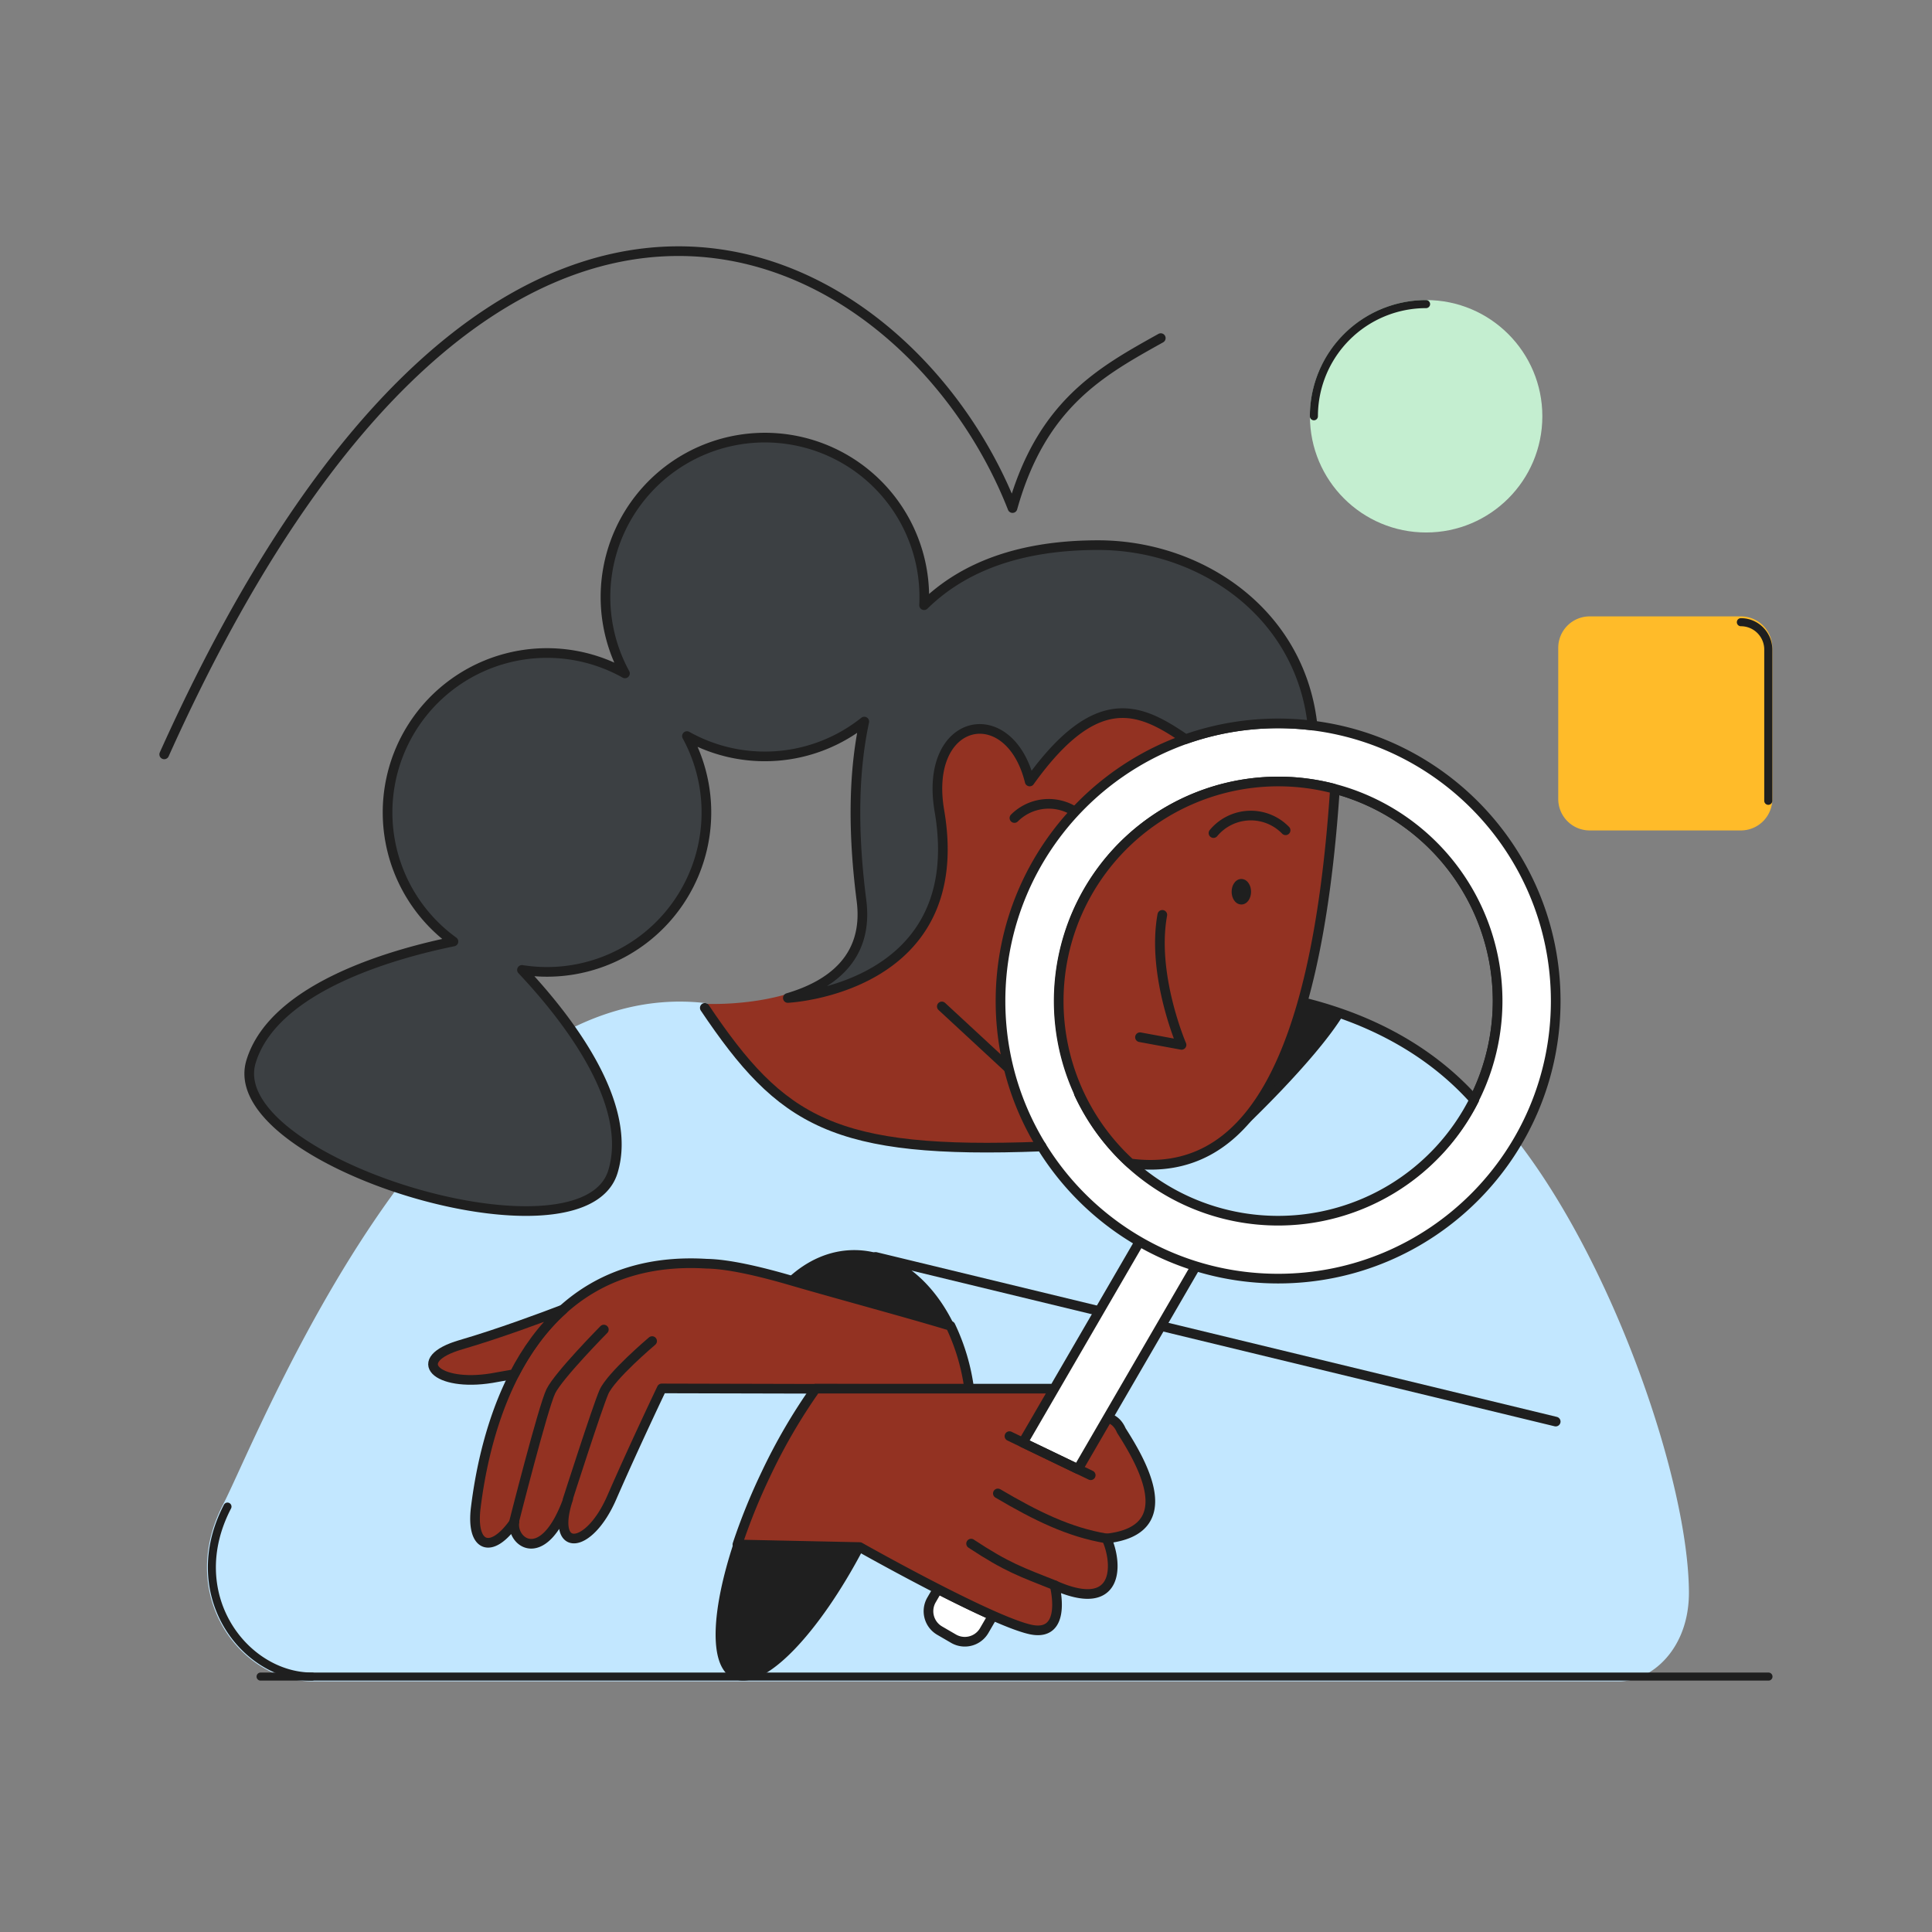 <svg xmlns="http://www.w3.org/2000/svg" xmlns:xlink="http://www.w3.org/1999/xlink" fill="none" viewBox="0 0 200 200"><rect x="0" y="0" width="200" height="200" fill="#808080" stroke="none"/><path fill="#C2E7FF" d="M117.967 128.533a28.873 28.873 0 0 1-10.185-9.918l.04.07c-21.577.833-26.93-2.548-34.866-14.35-6.147-.709-11.843 1.156-17.023 4.554-5.677 3.726-10.74 9.294-15.083 15.333-9.311 12.928-15.37 28.006-17.307 31.741-4.728 9.107 1.752 17.592 8.752 17.592h135.333c3.042 0 6.739-3.124 6.709-8.748-.061-11.179-7.565-33.254-17.504-46.198a28.776 28.776 0 0 1-33.04 12.467"/><path stroke="#C2E7FF" stroke-linecap="round" stroke-linejoin="round" d="M117.967 128.533a28.873 28.873 0 0 1-10.185-9.918l.04.07c-21.577.833-26.93-2.548-34.866-14.35-6.147-.709-11.843 1.156-17.023 4.554-5.677 3.726-10.74 9.294-15.083 15.333-9.311 12.928-15.37 28.006-17.307 31.741-4.728 9.107 1.752 17.592 8.752 17.592h135.333c3.042 0 6.739-3.124 6.709-8.748-.061-11.179-7.565-33.254-17.504-46.198a28.776 28.776 0 0 1-33.04 12.467"/><path fill="#933222" fill-rule="evenodd" d="M136.291 75.066a10.746 10.746 0 0 0-.026-.227c-1.395-11.823-11.916-18.822-22.593-18.822-9.586 0-16.525 3.138-20.73 9.224l-.002.003-.231.341c-.12.17-.232.35-.333.51l-.047.075-.003.006a24.56 24.56 0 0 0-2.46 5.433c-1.857 5.755-2.212 13.017-1.096 21.66.375 2.915-.427 5-1.808 6.513-1.395 1.529-3.414 2.51-5.519 3.129-2.07.613-4.187.865-5.79.964a30.2 30.2 0 0 1-2.484.051l-.14-.005-.036-.002h-.01a.417.417 0 0 0-.368.649c3.98 5.916 7.356 9.796 12.496 12.062 5.121 2.257 11.937 2.888 22.733 2.471a.416.416 0 0 0 .339-.634 28.324 28.324 0 0 1 27.641-42.946.417.417 0 0 0 .467-.455Z" clip-rule="evenodd"/><path stroke="#1F1F1F" stroke-linecap="round" stroke-linejoin="round" d="M105.013 84.68a5.016 5.016 0 0 1 6.28-.657"/><path fill="#1F1F1F" fill-rule="evenodd" d="M26.56 173.559c0-.23.186-.416.416-.416h156.076a.417.417 0 1 1 0 .833H26.976a.417.417 0 0 1-.417-.417ZM88.431 129.41c-2.54 0-4.887 1.068-6.838 2.876-2.787 2.58-4.784 6.68-5.44 11.436l-.064.472 8.538.02.028-.039h16.119l-.067-.475a25.162 25.162 0 0 0-.399-2.165 22.313 22.313 0 0 0-.175-.687v-.002a7.883 7.883 0 0 1-.038-.139 6.58 6.58 0 0 0-.051-.182l-.033-.116a14.239 14.239 0 0 0-.099-.33l-.005-.015-.062-.197-.004-.013c-.02-.06-.038-.115-.052-.162-.031-.1-.061-.186-.09-.267l-.013-.038v-.003a22.848 22.848 0 0 0-.486-1.259v-.004l-.007-.025-.009-.024a4.597 4.597 0 0 0-.135-.315 17.615 17.615 0 0 0-.302-.656c-2.226-4.59-5.98-7.691-10.316-7.691Z" clip-rule="evenodd"/><path fill="#C4EED0" fill-rule="evenodd" d="M147.633 31.063c-6.643 0-12.029 5.385-12.029 12.03 0 6.643 5.386 12.029 12.029 12.029 6.644 0 12.03-5.386 12.03-12.03 0-6.644-5.386-12.03-12.03-12.03Z" clip-rule="evenodd"/><path fill="#1F1F1F" fill-rule="evenodd" d="M91.493 136.675c.724-.218 1.426-.224 2.044.073.891.425 1.401 1.371 1.64 2.562.24 1.2.225 2.739-.01 4.502v.001c-.519 3.871-2.117 8.949-4.626 14.212-.38.798-.769 1.574-1.167 2.33-2.308 4.394-4.87 8.064-7.22 10.477-1.173 1.204-2.31 2.113-3.351 2.636-1.035.519-2.05.691-2.91.28-.702-.334-1.168-.994-1.449-1.833-.28-.838-.391-1.895-.359-3.108.065-2.427.708-5.571 1.854-9.047v-.001a62.846 62.846 0 0 1 2.95-7.29 59.463 59.463 0 0 1 5.211-8.95l.001-.001.001-.002c1.754-2.446 3.513-4.381 5.103-5.587.796-.603 1.566-1.037 2.288-1.254Z" clip-rule="evenodd"/><path stroke="#1F1F1F" stroke-linecap="round" stroke-linejoin="round" d="m104.424 110.599-6.928-6.413M90.648 130.117l70.398 17.045"/><path fill="#933222" stroke="#1F1F1F" stroke-linecap="round" stroke-linejoin="round" d="m100.334 143.805-31.83-.077s-2.809 5.876-5.184 11.32c-2.376 5.444-6.356 5.761-4.508.137-2.537 7.069-5.902 4.472-5.555 2.372-2.408 3.447-4.515 2.61-4.004-1.492.818-6.602 4.467-26.439 23.911-25.245 2.157.034 5.319.741 8.737 1.739 4.84 1.411 11.84 3.285 16.496 4.691a21.698 21.698 0 0 1 1.937 6.555Z"/><path stroke="#1F1F1F" stroke-linecap="round" stroke-linejoin="round" d="M67.507 138.828s-4.281 3.613-5 5.293c-.718 1.679-3.735 11.092-3.735 11.092M62.51 137.636s-4.686 4.746-5.488 6.387c-.802 1.641-3.831 13.611-3.831 13.611"/><path fill="#933222" stroke="#1F1F1F" stroke-linecap="round" stroke-linejoin="round" d="M58.293 135.558c-2.15 1.918-3.797 4.259-5.058 6.69l-2.337.417c-5.72.926-8.618-1.881-3.18-3.463 3.925-1.143 8.42-2.818 10.575-3.644Z"/><path fill="#fff" stroke="#1F1F1F" stroke-linecap="round" stroke-linejoin="round" d="m102.783 167.248-.896 1.544a2.32 2.32 0 0 1-2.32 1.138 2.322 2.322 0 0 1-.86-.295l-1.433-.833a2.318 2.318 0 0 1-1.08-1.414 2.326 2.326 0 0 1 .236-1.764l.655-1.128c1.934.989 3.945 1.976 5.698 2.752Z"/><path fill="#933222" stroke="#1F1F1F" stroke-linecap="round" stroke-linejoin="round" d="M114.555 159.265c1.193 2.648 1.341 7.837-5.383 4.841 0 0 1.437 5.481-2.557 4.564-4.202-.964-17.408-8.394-17.61-8.518l-12.668-.269a62.358 62.358 0 0 1 2.93-7.242 59.057 59.057 0 0 1 5.175-8.889h24.3l3.447 3.333c1.95-.74 3.274-.452 3.889.997 2.129 3.337 6.233 10.331-1.523 11.183Z"/><path stroke="#1F1F1F" stroke-linecap="round" stroke-linejoin="round" d="M114.555 159.263c-3.907-.655-7.298-2.333-11.257-4.664M109.174 164.104c-3.452-1.378-4.887-1.829-8.646-4.309"/><path fill="#fff" stroke="#1F1F1F" stroke-linecap="round" stroke-linejoin="round" d="m125.383 128.326-13.792 23.755-5.702-2.744 14.039-24.178 5.455 3.167Z"/><path stroke="#1F1F1F" stroke-linecap="round" stroke-linejoin="round" d="m112.909 152.715-1.318-.633-5.702-2.745-1.389-.668M155.033 103.626a22.7 22.7 0 0 1-15.372 21.453 22.694 22.694 0 0 1-25.275-7.595 22.693 22.693 0 0 1 9.789-35.065 22.696 22.696 0 0 1 13.834-.798 22.728 22.728 0 0 1 17.024 22.005Z"/><path fill="#fff" fill-rule="evenodd" d="M161.046 103.625c0 15.871-12.866 28.737-28.737 28.737-15.871 0-28.737-12.866-28.737-28.737 0-15.871 12.866-28.737 28.737-28.737 15.871 0 28.737 12.866 28.737 28.737Zm-10.26 13.191a22.7 22.7 0 0 0 4.247-13.191 22.725 22.725 0 0 0-17.024-22.005 22.695 22.695 0 0 0-23.623 35.863 22.694 22.694 0 0 0 36.4-.667Z" clip-rule="evenodd"/><path fill="#1F1F1F" d="m155.033 103.625.5.001v-.001h-.5Zm-4.247 13.191.406.291-.406-.291Zm-.503-27.103.395-.306-.395.306Zm-12.274-8.093.126-.484h-.001l-.125.484Zm-13.834.798.18.466-.18-.466Zm-10.792 8.693-.417-.275.417.275Zm-3.726 13.347-.5.019.5-.019Zm4.729 13.025.395-.306-.395.306Zm25.275 7.595.161.473-.161-.473Zm-7.352 7.784c16.147 0 29.237-13.09 29.237-29.237h-1c0 15.595-12.642 28.237-28.237 28.237v1Zm-29.237-29.237c0 16.147 13.09 29.237 29.237 29.237v-1c-15.595 0-28.237-12.642-28.237-28.237h-1Zm29.237-29.237c-16.147 0-29.237 13.09-29.237 29.237h1c0-15.595 12.642-28.237 28.237-28.237v-1Zm29.237 29.237c0-16.147-13.09-29.237-29.237-29.237v1c15.595 0 28.237 12.642 28.237 28.237h1Zm-7.013 0a22.19 22.19 0 0 1-4.154 12.899l.813.583a23.195 23.195 0 0 0 4.341-13.481l-1-.001Zm-4.646-13.606a22.22 22.22 0 0 1 4.646 13.606h1a23.224 23.224 0 0 0-4.855-14.218l-.791.612Zm-12.003-7.915a22.226 22.226 0 0 1 12.003 7.915l.791-.612a23.223 23.223 0 0 0-12.543-8.271l-.251.968Zm-13.529.78a22.194 22.194 0 0 1 13.529-.78l.25-.969a23.196 23.196 0 0 0-14.139.816l.36.933Zm-10.554 8.502a22.19 22.19 0 0 1 10.554-8.502l-.36-.933a23.193 23.193 0 0 0-11.029 8.885l.835.55Zm-3.644 13.053a22.193 22.193 0 0 1 3.644-13.053l-.835-.55a23.198 23.198 0 0 0-3.809 13.641l1-.038Zm4.624 12.738a22.187 22.187 0 0 1-4.624-12.738l-1 .038a23.198 23.198 0 0 0 4.833 13.312l.791-.612Zm11.169 7.676a22.197 22.197 0 0 1-11.169-7.676l-.791.612a23.192 23.192 0 0 0 11.672 8.022l.288-.958Zm13.55-.248a22.198 22.198 0 0 1-13.55.248l-.288.958a23.19 23.19 0 0 0 14.16-.26l-.322-.946Zm10.879-8.081a22.197 22.197 0 0 1-10.879 8.081l.322.946a23.198 23.198 0 0 0 11.37-8.444l-.813-.583Z"/><path fill="#C2E7FF" stroke="#1F1F1F" stroke-linecap="round" stroke-linejoin="round" d="M152.611 113.854a22.732 22.732 0 0 1-32.687 8.844 22.726 22.726 0 0 1-8.239-9.49l14.717-10.63c1.985.045 3.963.256 5.913.63 2.164.39 4.295.947 6.374 1.666 4.63 1.602 9.767 4.334 13.922 8.98Z"/><path fill="#1F1F1F" fill-rule="evenodd" d="m132.324 103.2-.398-.123-4.675 15.117 1.147-1.073.022-.021.066-.061.248-.237a120.76 120.76 0 0 0 3.864-3.868c2.277-2.387 4.951-5.403 6.455-7.853l-.355-.218-.355-.218-.067.108-5.952-1.553Zm-4.211 13.617.285.304-.285-.304Z" clip-rule="evenodd"/><path fill="#933222" stroke="#1F1F1F" stroke-linecap="round" stroke-linejoin="round" d="M138.179 81.846C136.239 110.6 128.92 122 117.02 120.44a22.738 22.738 0 0 1-4.689-27.619 22.734 22.734 0 0 1 25.678-11.2l.17.226Z"/><path fill="#1F1F1F" fill-rule="evenodd" d="M128.504 90.992c-.35 0-.612.217-.766.454-.157.24-.24.548-.24.867 0 .318.083.626.24.866.154.237.416.454.766.454.349 0 .611-.217.765-.454.157-.24.24-.548.24-.866 0-.319-.083-.626-.24-.867-.154-.237-.416-.454-.765-.454Z" clip-rule="evenodd"/><path stroke="#1F1F1F" stroke-linecap="round" stroke-linejoin="round" d="M120.322 94.706c-1.135 6.22 1.989 13.459 1.989 13.459l-4.3-.792M133.085 85.95a5.015 5.015 0 0 0-3.797-1.52 5.023 5.023 0 0 0-3.668 1.81M120.163 35.002c-6.144 3.432-12.324 6.78-15.348 17.593C93.861 24.619 51.559 1.162 17 78.093"/><path fill="#1F1F1F" fill-rule="evenodd" d="M23.74 155.594a.417.417 0 0 1 .178.562c-4.593 8.846 1.713 16.984 8.382 16.984a.416.416 0 1 1 0 .833c-7.331 0-13.985-8.833-9.122-18.201a.416.416 0 0 1 .562-.178Z" clip-rule="evenodd"/><path stroke="#1F1F1F" stroke-linecap="round" stroke-linejoin="round" d="m107.787 118.615.041.07c-21.578.833-26.93-2.548-34.867-14.35"/><path fill="#3C4043" stroke="#1F1F1F" stroke-linecap="round" stroke-linejoin="round" d="M135.852 74.888c-1.365-11.57-11.667-18.456-22.18-18.456-7.848 0-13.846 2.122-18.011 6.217a16.502 16.502 0 1 0-30.965 7.061A16.502 16.502 0 0 0 46.94 97.465c-6.168 1.258-18.603 4.711-20.951 12.428-3.149 10.344 34.31 21.744 37.459 11.4 2.17-7.131-4.846-16.043-9.413-20.889a16.504 16.504 0 0 0 17.574-9.387 16.508 16.508 0 0 0-.496-14.818 16.504 16.504 0 0 0 18.359-1.502c-1.111 5.153-1.217 11.342-.293 18.518.78 6.058-3.333 8.834-7.622 10.095 0 0 18.854-.897 15.69-19.367-1.668-9.744 7.245-11.548 9.345-3.044 7.002-9.767 11.5-7.55 16.134-4.38a28.925 28.925 0 0 1 13.148-1.413 6.603 6.603 0 0 0-.022-.218Z"/><path fill="#FFBB29" fill-rule="evenodd" d="M164.563 63.808a3.254 3.254 0 0 0-3.254 3.253v15.652a3.254 3.254 0 0 0 3.254 3.254h15.652a3.254 3.254 0 0 0 3.254-3.254V67.061a3.254 3.254 0 0 0-3.254-3.253h-15.652Z" clip-rule="evenodd"/><path fill="#1F1F1F" fill-rule="evenodd" d="M179.798 64.41c0-.23.187-.417.417-.417a3.252 3.252 0 0 1 3.253 3.254v15.652a.416.416 0 1 1-.833 0V67.247a2.42 2.42 0 0 0-2.42-2.42.417.417 0 0 1-.417-.417ZM147.626 31.898a11.194 11.194 0 0 0-11.195 11.194.416.416 0 1 1-.833 0 12.018 12.018 0 0 1 3.523-8.505 12.032 12.032 0 0 1 8.505-3.523.417.417 0 1 1 0 .834Z" clip-rule="evenodd"/></svg>
